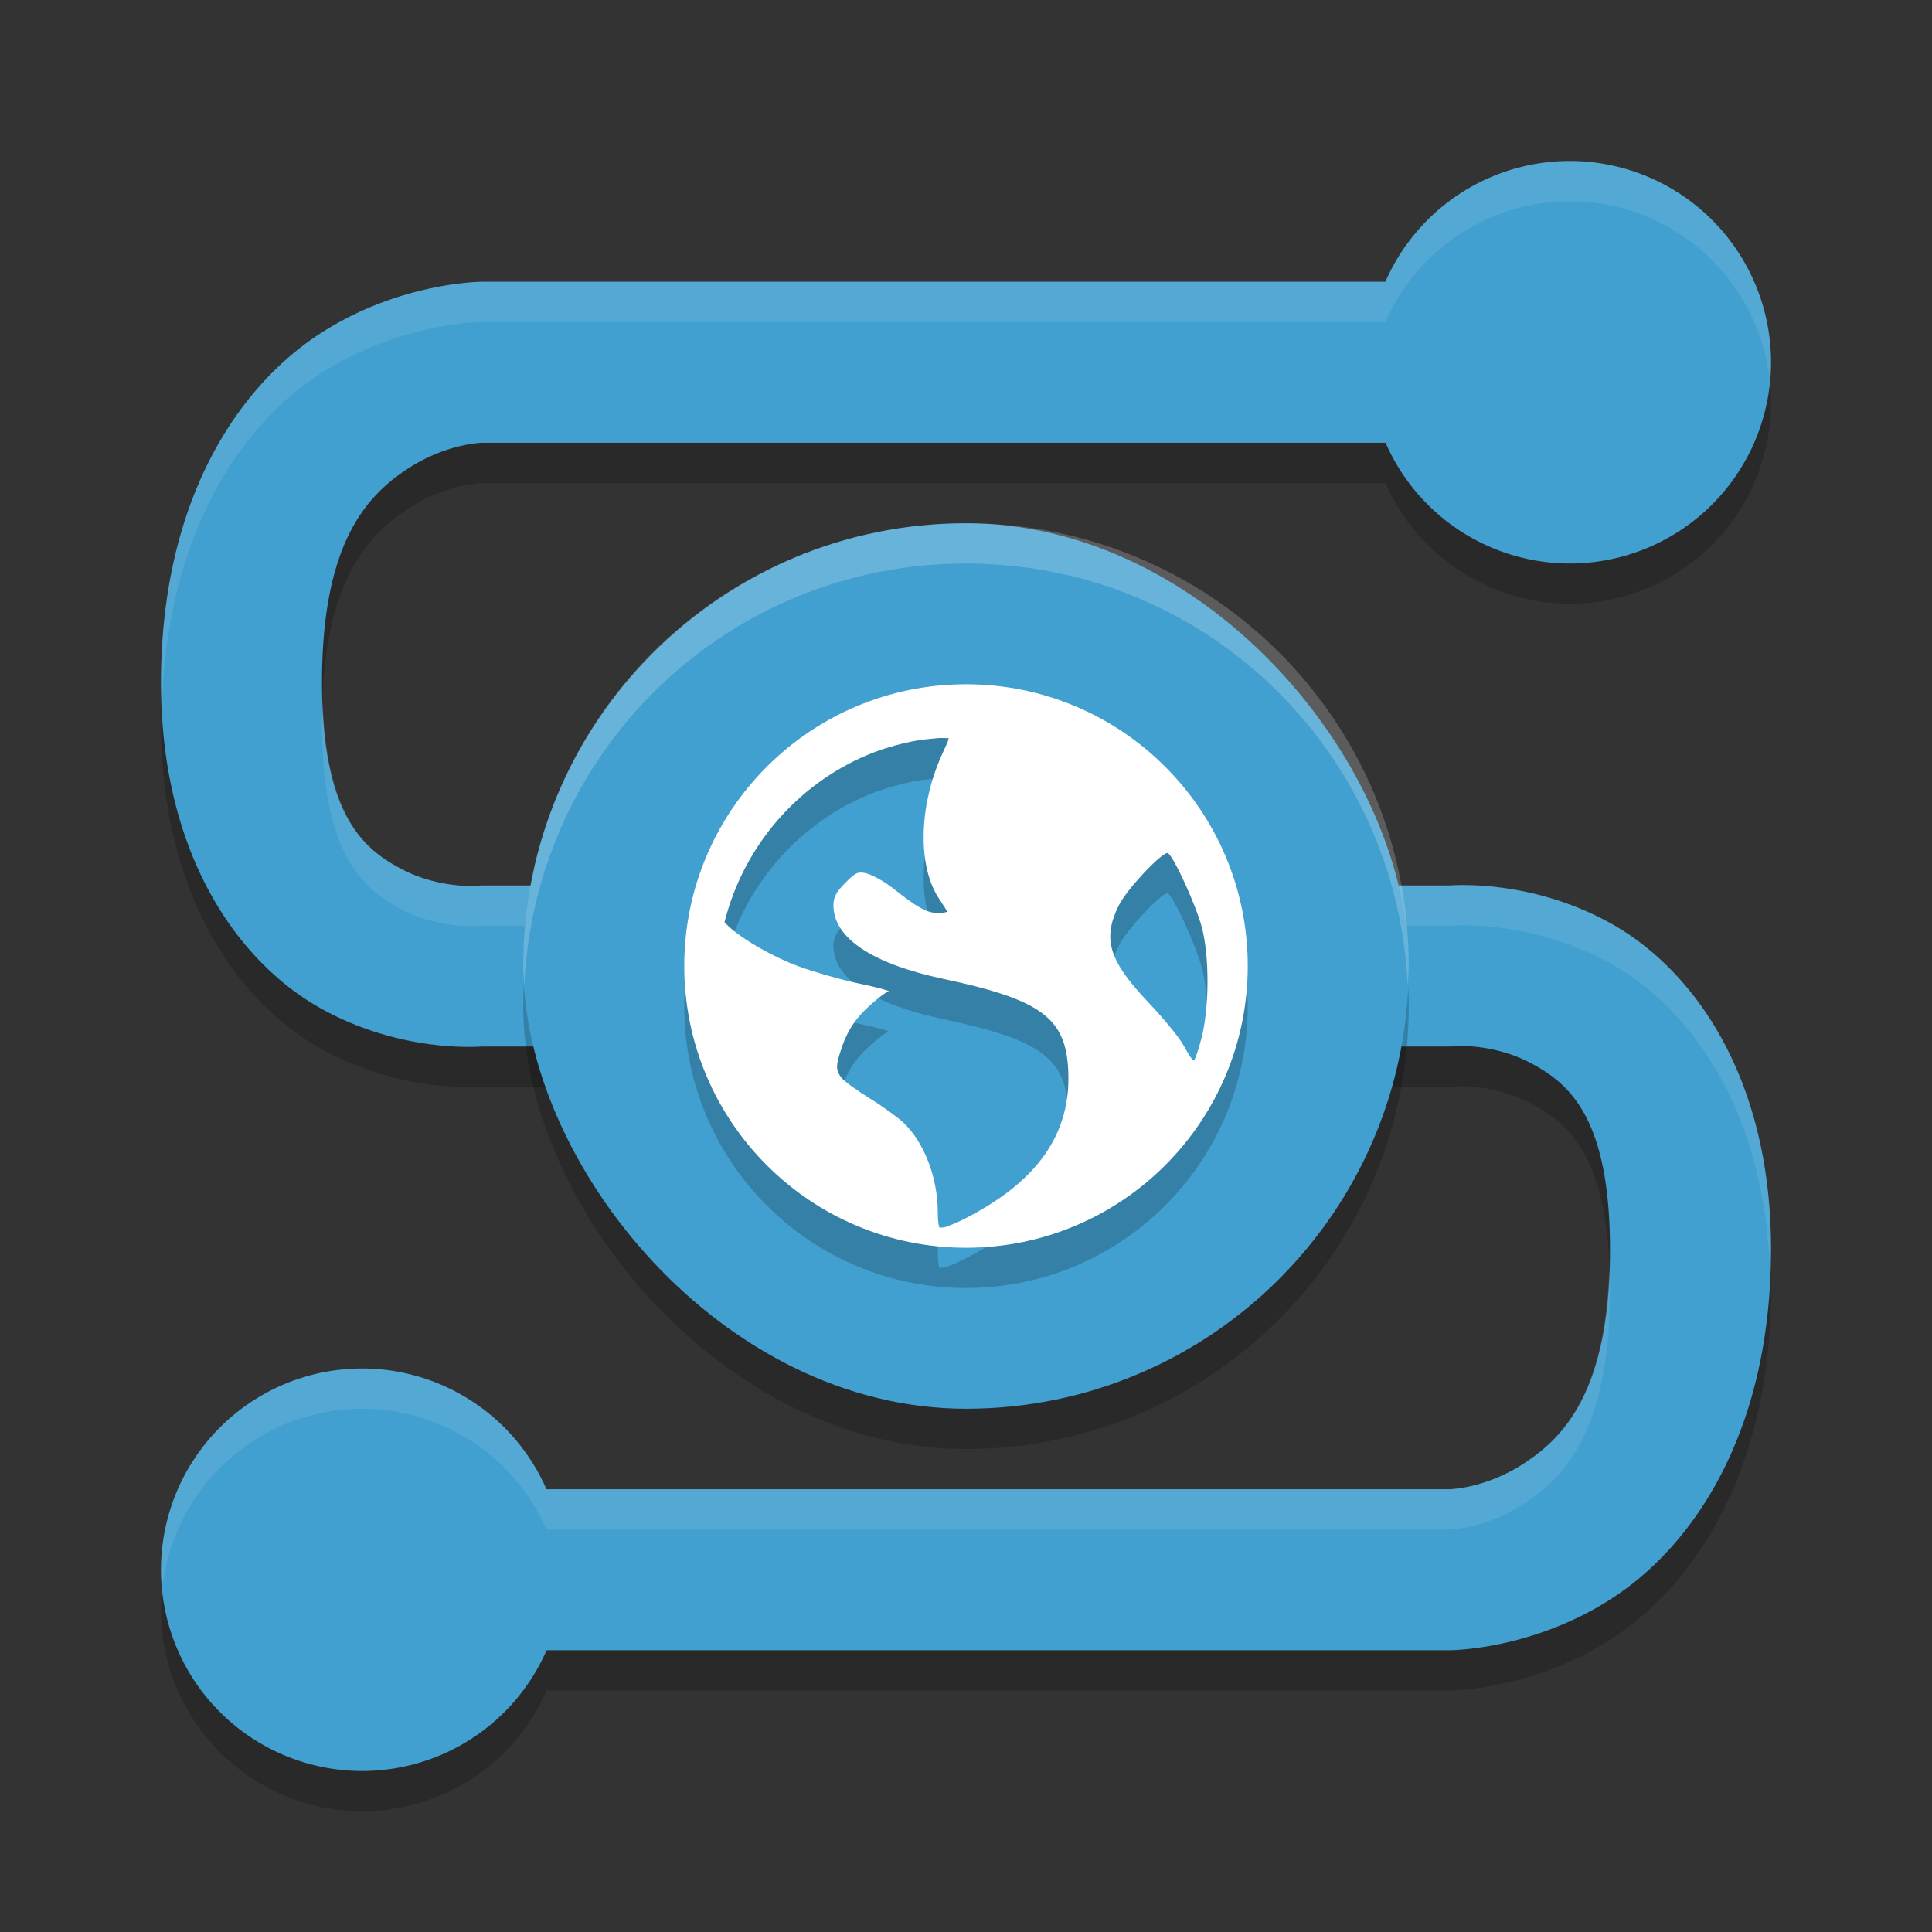 <?xml version="1.0" encoding="UTF-8" standalone="no"?>
<svg
   xmlns:dc="http://purl.org/dc/elements/1.1/"
   xmlns:cc="http://creativecommons.org/ns#"
   xmlns:rdf="http://www.w3.org/1999/02/22-rdf-syntax-ns#"
   xmlns:svg="http://www.w3.org/2000/svg"
   xmlns="http://www.w3.org/2000/svg"
   xmlns:sodipodi="http://sodipodi.sourceforge.net/DTD/sodipodi-0.dtd"
   xmlns:inkscape="http://www.inkscape.org/namespaces/inkscape"
   width="48"
   height="48"
   version="1.1"
   id="svg18"
   sodipodi:docname="appimagekit-mosaic.svg"
   inkscape:version="0.92.5 (2060ec1f9f, 2020-04-08)">
  <rect width="100%" height="100%" fill="#333333" stroke="none"/>
  <defs
     id="defs22" />
  <sodipodi:namedview
     pagecolor="#ffffff"
     bordercolor="#5cadd6"
     borderopacity="1"
     objecttolerance="10"
     gridtolerance="10"
     guidetolerance="10"
     inkscape:pageopacity="0"
     inkscape:pageshadow="2"
     inkscape:window-width="783"
     inkscape:window-height="480"
     id="namedview20"
     showgrid="false"
     inkscape:zoom="4.9166667"
     inkscape:cx="24"
     inkscape:cy="24"
     inkscape:window-x="0"
     inkscape:window-y="28"
     inkscape:window-maximized="0"
     inkscape:current-layer="svg18" />
  <path
     style="opacity:0.2"
     d="M 39,5 A 5,5 0 0 0 34.42,8 H 12 C 12,8 9.899,7.993 7.883,9.334 5.867,10.675 3.987,13.504 4,18.006 4.012,22.323 5.99,24.994 8.064,26.105 9.855,27.065 11.548,27.028 12,27 h 12 12 a 2,2 0 0 0 0.193,-0.01 c 0,0 0.933,-0.063 1.854,0.43 0.92,0.493 1.944,1.321 1.953,4.586 0.01,3.498 -1.11,4.669 -2.1,5.328 C 36.91,37.993 36,38 36,38 H 13.576 A 5,5 0 0 0 9,35 5,5 0 0 0 4,40 5,5 0 0 0 9,45 5,5 0 0 0 13.58,42 H 36 c 0,0 2.101,0.007 4.117,-1.334 C 42.133,39.325 44.013,36.496 44,31.994 43.988,27.677 42.01,25.006 39.936,23.895 38.145,22.935 36.452,22.972 36,23 H 24 12 a 2,2 0 0 0 -0.193,0.01 c 0,0 -0.933,0.063 -1.854,-0.43 C 9.033,22.087 8.009,21.259 8,17.994 7.99,14.496 9.11,13.325 10.1,12.666 11.09,12.007 12,12 12,12 H 34.424 A 5,5 0 0 0 39,15 5,5 0 0 0 44,10 5,5 0 0 0 39,5 Z"
     id="path2" />
  <path
     style="fill:#41a0cf;fill-opacity:1"
     d="M 39 4 A 5 5 0 0 0 34.42 7 L 12 7 C 12 7 9.899 6.993 7.883 8.334 C 5.867 9.675 3.987 12.504 4 17.006 C 4.012 21.323 5.99 23.994 8.064 25.105 C 9.855 26.065 11.548 26.028 12 26 L 24 26 L 36 26 A 2 2 0 0 0 36.193 25.99 C 36.193 25.99 37.127 25.927 38.047 26.42 C 38.967 26.913 39.991 27.741 40 31.006 C 40.01 34.504 38.89 35.675 37.9 36.334 C 36.91 36.993 36 37 36 37 L 13.576 37 A 5 5 0 0 0 9 34 A 5 5 0 0 0 4 39 A 5 5 0 0 0 9 44 A 5 5 0 0 0 13.58 41 L 36 41 C 36 41 38.101 41.007 40.117 39.666 C 42.133 38.325 44.013 35.496 44 30.994 C 43.988 26.677 42.01 24.006 39.936 22.895 C 38.145 21.935 36.452 21.972 36 22 L 24 22 L 12 22 A 2 2 0 0 0 11.807 22.01 C 11.807 22.01 10.873 22.073 9.953 21.58 C 9.033 21.087 8.009 20.259 8 16.994 C 7.99 13.496 9.11 12.325 10.1 11.666 C 11.09 11.007 12 11 12 11 L 34.424 11 A 5 5 0 0 0 39 14 A 5 5 0 0 0 44 9 A 5 5 0 0 0 39 4 z"
     id="path4" />
  <path
     style="opacity:0.1;fill:#ffffff"
     d="M 39 4 A 5 5 0 0 0 34.42 7 L 12 7 C 12 7 9.899 6.993 7.883 8.334 C 5.867 9.675 3.987 12.504 4 17.006 C 4 17.163 4.022 17.302 4.027 17.455 C 4.167 13.282 5.953 10.618 7.883 9.334 C 9.899 7.993 12 8 12 8 L 34.42 8 A 5 5 0 0 1 39 5 A 5 5 0 0 1 43.973 9.484 A 5 5 0 0 0 44 9 A 5 5 0 0 0 39 4 z M 8.021 17.465 C 8.015 17.643 7.999 17.802 8 17.994 C 8.009 21.259 9.033 22.087 9.953 22.58 C 10.873 23.073 11.807 23.01 11.807 23.01 A 2 2 0 0 1 12 23 L 24 23 L 36 23 C 36.452 22.972 38.145 22.935 39.936 23.895 C 41.934 24.965 43.825 27.501 43.973 31.545 C 43.979 31.358 44.001 31.187 44 30.994 C 43.988 26.677 42.01 24.006 39.936 22.895 C 38.145 21.935 36.452 21.972 36 22 L 24 22 L 12 22 A 2 2 0 0 0 11.807 22.01 C 11.807 22.01 10.873 22.073 9.953 21.58 C 9.081 21.113 8.129 20.32 8.021 17.465 z M 39.979 31.535 C 39.874 34.606 38.836 35.711 37.9 36.334 C 36.91 36.993 36 37 36 37 L 13.576 37 A 5 5 0 0 0 9 34 A 5 5 0 0 0 4 39 A 5 5 0 0 0 4.027 39.516 A 5 5 0 0 1 9 35 A 5 5 0 0 1 13.576 38 L 36 38 C 36 38 36.91 37.993 37.9 37.334 C 38.89 36.675 40.01 35.504 40 32.006 C 40 31.834 39.984 31.694 39.979 31.535 z"
     id="path6" />
  <rect
     style="opacity:0.2"
     width="22"
     height="22"
     x="13"
     y="14"
     rx="11"
     ry="11"
     id="rect8" />
  <rect
     style="fill:#41a0cf;fill-opacity:1"
     width="22"
     height="22"
     x="13"
     y="13"
     rx="11"
     ry="11"
     id="rect10" />
  <path
     style="opacity:0.2"
     d="m 24,18 c -3.866,0 -7,3.134 -7,7 0,3.866 3.134,7 7,7 3.866,0 7,-3.134 7,-7 0,-3.866 -3.134,-7 -7,-7 z m -0.701,1.338 c 0.082,-0.009 0.185,0.005 0.268,0 0.01,0.039 -0.059,0.178 -0.152,0.381 -0.593,1.295 -0.626,2.813 -0.076,3.623 0.1,0.147 0.189,0.287 0.189,0.305 0,0.018 -0.107,0.037 -0.229,0.037 -0.285,0 -0.555,-0.173 -1.105,-0.609 -0.245,-0.194 -0.562,-0.356 -0.686,-0.381 -0.194,-0.039 -0.246,-0.022 -0.496,0.229 -0.233,0.233 -0.305,0.359 -0.305,0.572 0,0.809 0.96,1.45 2.744,1.828 2.424,0.514 3.021,0.976 3.088,2.25 0.084,1.598 -0.767,2.803 -2.631,3.736 -0.222,0.111 -0.364,0.153 -0.457,0.189 -0.041,-0.004 -0.072,0.004 -0.113,0 -0.016,-0.049 -0.039,-0.164 -0.039,-0.381 0,-0.849 -0.334,-1.722 -0.838,-2.211 -0.135,-0.131 -0.515,-0.409 -0.84,-0.609 -0.324,-0.201 -0.652,-0.434 -0.725,-0.533 -0.121,-0.165 -0.13,-0.267 -0.037,-0.572 0.169,-0.557 0.37,-0.869 0.762,-1.221 0.205,-0.185 0.412,-0.338 0.457,-0.342 0.045,-0.004 -0.261,-0.097 -0.723,-0.191 -0.462,-0.095 -1.139,-0.294 -1.488,-0.42 -0.639,-0.231 -1.499,-0.715 -1.828,-1.066 -0.014,-0.015 -0.027,-0.026 -0.039,-0.039 0.471,-1.876 1.793,-3.413 3.545,-4.154 0.367,-0.155 0.746,-0.262 1.145,-0.344 0.199,-0.041 0.404,-0.055 0.609,-0.076 z m 5.719,2.859 c 0.143,0.089 0.683,1.259 0.838,1.83 0.199,0.737 0.185,2.012 0,2.744 -0.07,0.279 -0.159,0.54 -0.189,0.572 -0.03,0.032 -0.14,-0.154 -0.268,-0.381 -0.128,-0.227 -0.537,-0.71 -0.877,-1.068 -0.981,-1.035 -1.136,-1.574 -0.725,-2.4 0.207,-0.417 1.11,-1.365 1.221,-1.297 z"
     id="path12" />
  <path
     style="fill:#ffffff"
     d="m 24,17 c -3.866,0 -7,3.134 -7,7 0,3.866 3.134,7 7,7 3.866,0 7,-3.134 7,-7 0,-3.866 -3.134,-7 -7,-7 z m -0.701,1.338 c 0.082,-0.009 0.185,0.005 0.268,0 0.01,0.039 -0.059,0.178 -0.152,0.381 -0.593,1.295 -0.626,2.813 -0.076,3.623 0.1,0.147 0.189,0.287 0.189,0.305 0,0.018 -0.107,0.037 -0.229,0.037 -0.285,0 -0.555,-0.173 -1.105,-0.609 -0.245,-0.194 -0.562,-0.356 -0.686,-0.381 -0.194,-0.039 -0.246,-0.022 -0.496,0.229 -0.233,0.233 -0.305,0.359 -0.305,0.572 0,0.809 0.96,1.45 2.744,1.828 2.424,0.514 3.021,0.976 3.088,2.25 0.084,1.598 -0.767,2.803 -2.631,3.736 -0.222,0.111 -0.364,0.153 -0.457,0.189 -0.041,-0.004 -0.072,0.004 -0.113,0 -0.016,-0.049 -0.039,-0.164 -0.039,-0.381 0,-0.849 -0.334,-1.722 -0.838,-2.211 -0.135,-0.131 -0.515,-0.409 -0.84,-0.609 -0.324,-0.201 -0.652,-0.434 -0.725,-0.533 -0.121,-0.165 -0.13,-0.267 -0.037,-0.572 0.169,-0.557 0.37,-0.869 0.762,-1.221 0.205,-0.185 0.412,-0.338 0.457,-0.342 0.045,-0.004 -0.261,-0.097 -0.723,-0.191 -0.462,-0.095 -1.139,-0.294 -1.488,-0.42 -0.639,-0.231 -1.499,-0.715 -1.828,-1.066 -0.014,-0.015 -0.027,-0.026 -0.039,-0.039 0.471,-1.876 1.793,-3.413 3.545,-4.154 0.367,-0.155 0.746,-0.262 1.145,-0.344 0.199,-0.041 0.404,-0.055 0.609,-0.076 z m 5.719,2.859 c 0.143,0.089 0.683,1.259 0.838,1.83 0.199,0.737 0.185,2.012 0,2.744 -0.07,0.279 -0.159,0.54 -0.189,0.572 -0.03,0.032 -0.14,-0.154 -0.268,-0.381 -0.128,-0.227 -0.537,-0.71 -0.877,-1.068 -0.981,-1.035 -1.136,-1.574 -0.725,-2.4 0.207,-0.417 1.11,-1.365 1.221,-1.297 z"
     id="path14" />
  <path
     style="fill:#ffffff;opacity:0.2"
     d="M 24 13 C 17.906 13 13 17.906 13 24 C 13 24.169 13.018 24.333 13.025 24.5 C 13.287 18.642 18.075 14 24 14 C 29.925 14 34.713 18.642 34.975 24.5 C 34.982 24.333 35 24.169 35 24 C 35 17.906 30.094 13 24 13 z"
     id="path16" />
</svg>
